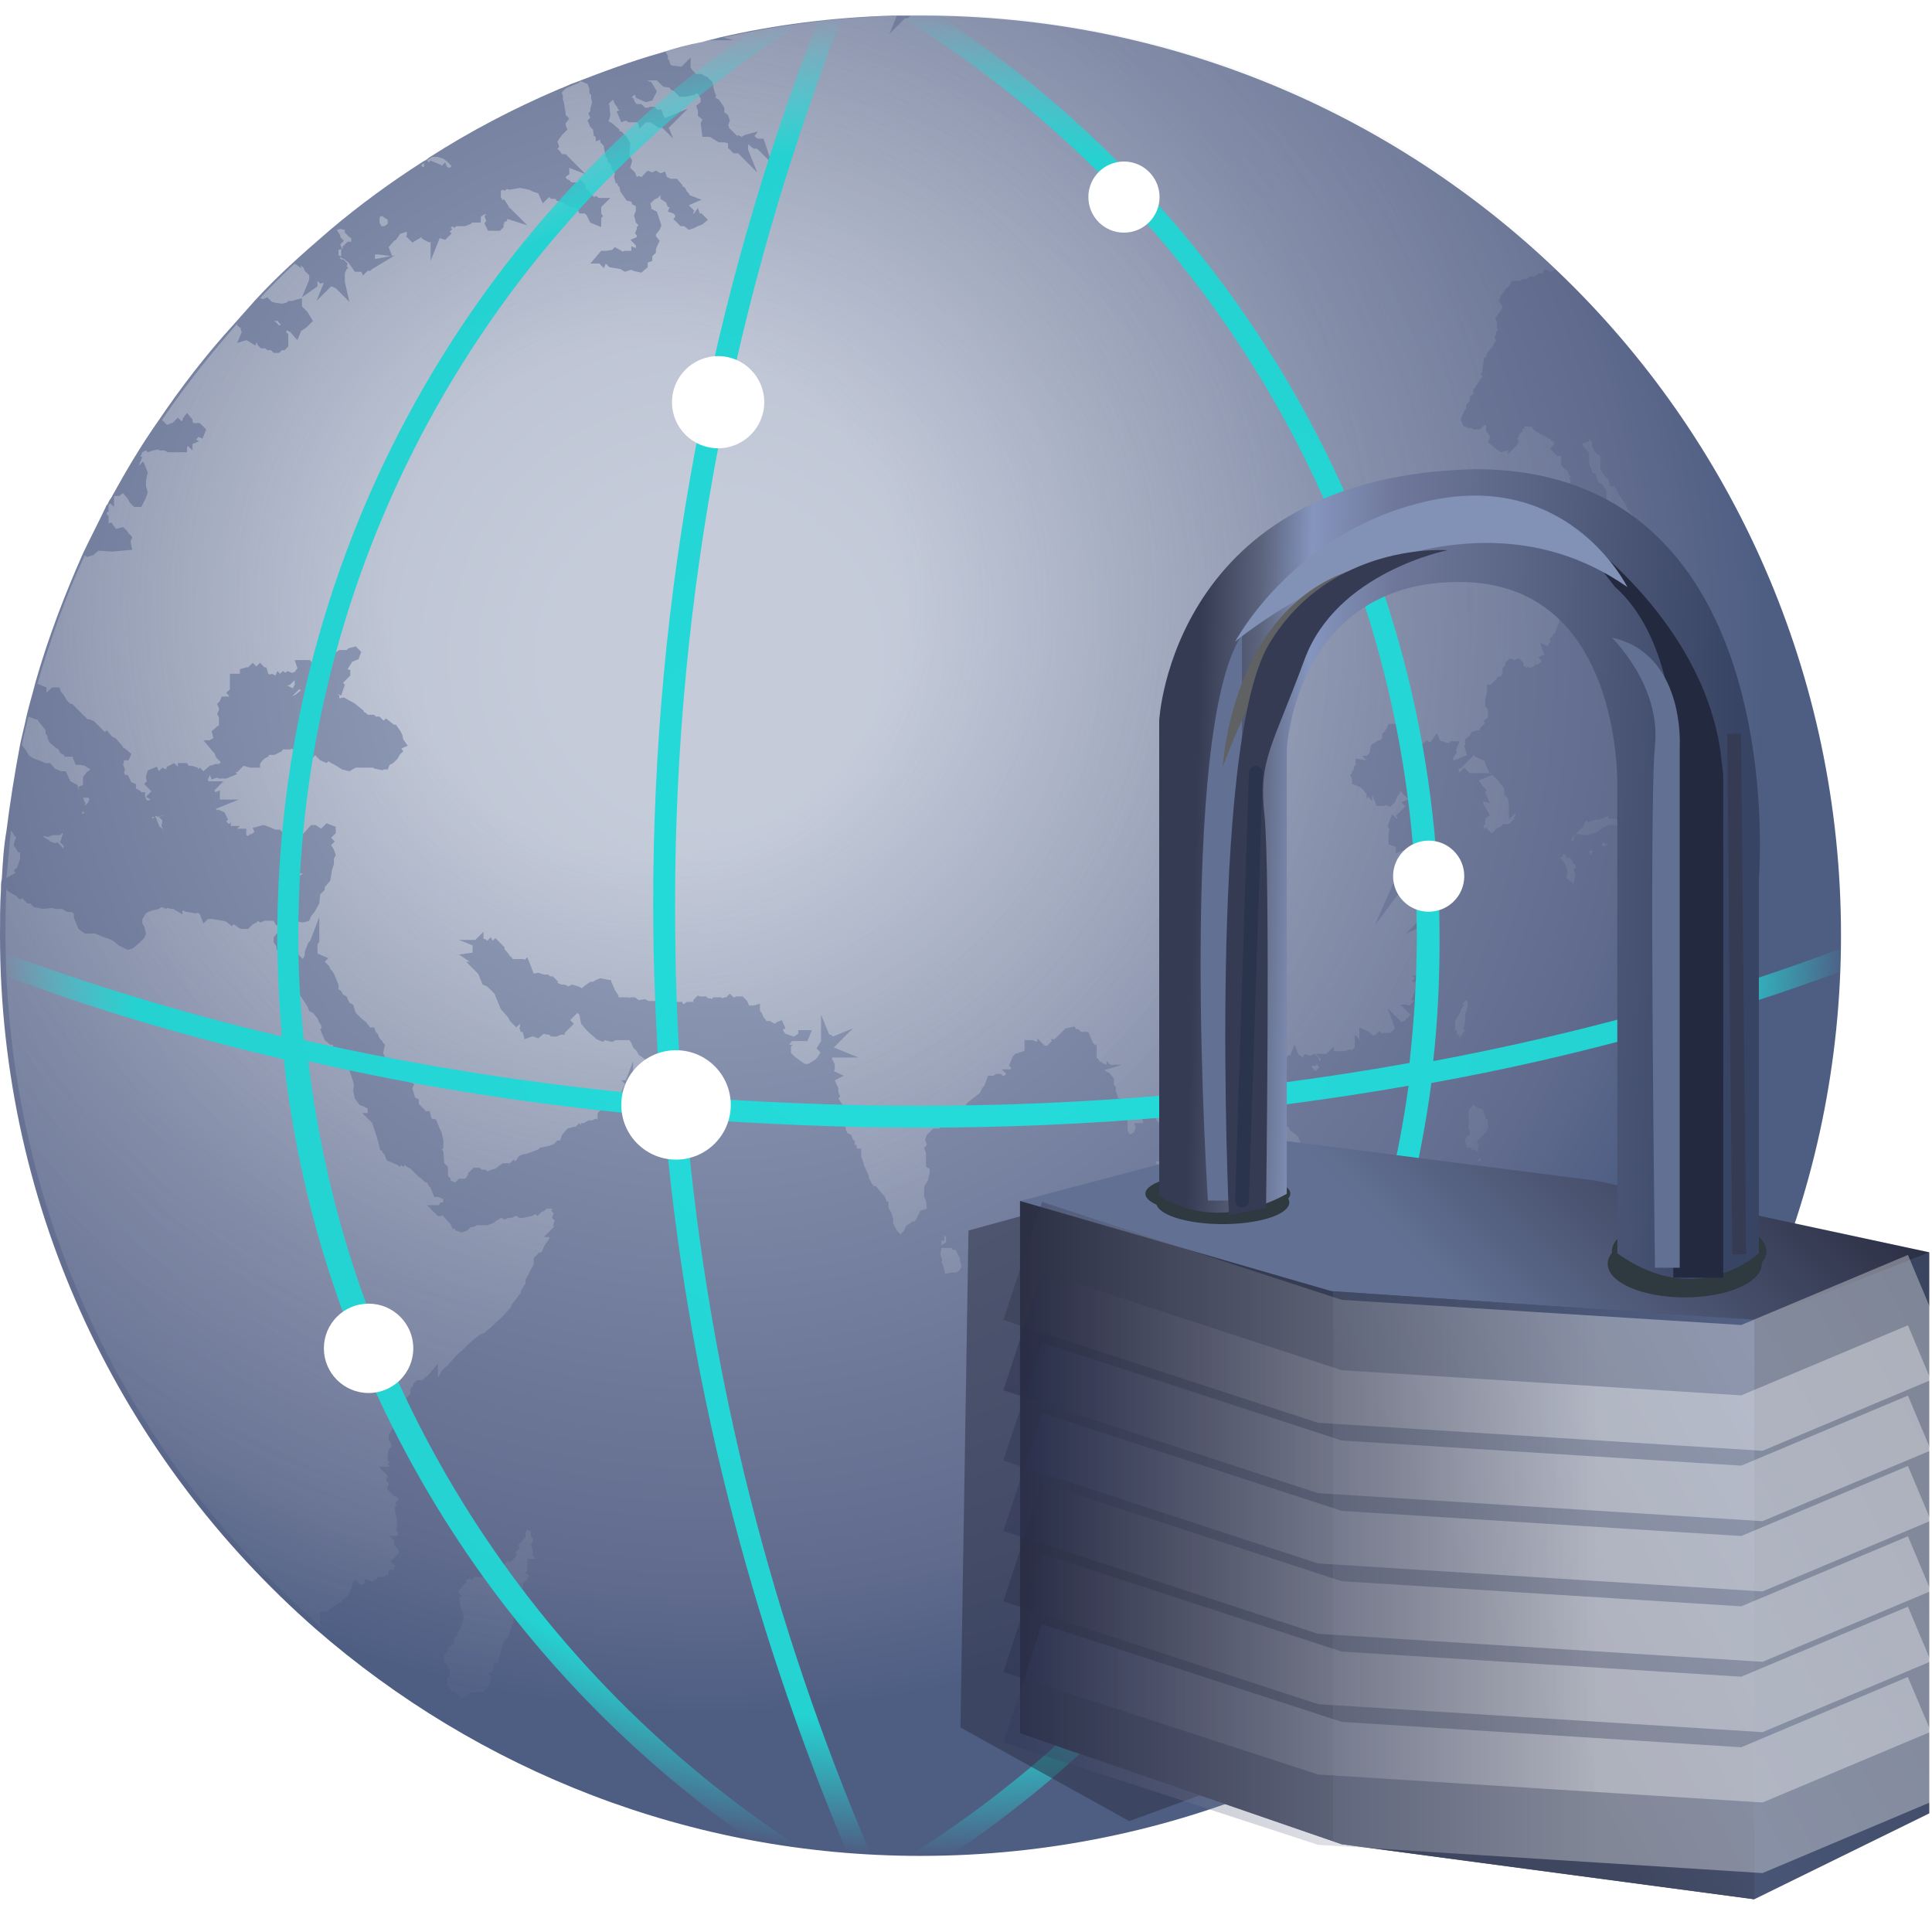 <svg width="140" height="140" viewBox="0 0 140 140" fill="none" xmlns="http://www.w3.org/2000/svg">
<g clip-path="url(#clip0)">
<path d="M133.406 67.773C133.406 104.497 103.525 134.485 66.703 134.485C49.978 134.485 34.641 128.276 22.873 118.038C8.858 105.752 0 87.786 0 67.773C0 66.65 0 65.593 0.066 64.536C0.066 64.272 0.066 63.942 0.132 63.678C0.198 62.555 0.264 61.366 0.463 60.243C0.727 58.129 1.058 56.082 1.454 53.968C1.587 53.308 1.785 52.581 1.917 51.92C2.115 51.062 2.38 50.203 2.578 49.411C3.504 46.174 4.694 43.07 6.016 40.097C6.545 38.974 7.14 37.852 7.669 36.729C7.669 36.663 7.735 36.597 7.801 36.531C7.867 36.398 7.933 36.2 8.065 36.068C8.065 36.002 8.131 36.002 8.131 35.936C9.189 34.021 10.247 32.237 11.503 30.454C13.155 28.01 14.94 25.698 16.924 23.518C17.453 22.924 17.981 22.33 18.51 21.735C19.303 20.877 20.163 20.018 21.022 19.225C21.948 18.367 22.939 17.508 23.931 16.649C26.047 14.866 28.294 13.215 30.674 11.695C30.806 11.629 30.939 11.563 31.071 11.431C34.046 9.516 37.219 7.864 40.458 6.477C40.789 6.345 41.119 6.213 41.383 6.081C41.45 6.081 41.516 6.015 41.582 6.015C43.631 5.222 45.747 4.43 47.862 3.835C48.854 3.505 49.845 3.241 50.903 3.043C51.3 2.911 51.696 2.845 52.159 2.712C56.192 1.788 60.356 1.259 64.72 1.127C65.05 1.127 65.381 1.127 65.777 1.127C66.108 1.127 66.438 1.127 66.769 1.127C84.684 1.127 100.947 8.195 112.912 19.688C125.539 31.775 133.406 48.882 133.406 67.773Z" fill="url(#paint0_radial)"/>
<path d="M38.607 112.759V112.363L38.475 111.901L38.607 111.769V111.504L38.475 111.306V110.976L38.21 110.844L38.078 111.042V111.372L37.747 111.769H37.681L37.549 112.033L37.681 112.165L37.417 112.429V112.759L36.954 113.222L36.822 113.09L36.557 113.354L36.425 113.684L35.962 113.882L35.632 114.279H35.169L35.037 114.147L34.971 114.279H34.376L34.178 114.477L34.045 114.345L33.847 114.477H33.715L33.847 114.609L33.517 114.939L33.186 115.335L33.45 115.666L33.252 115.798L33.318 115.864V116.194L33.45 116.723L33.583 116.987V117.119V117.251V117.383L33.384 117.977L33.252 118.11L33.12 118.572H33.054L32.922 118.704V119.034L32.657 119.299L32.459 119.365V119.629L32.194 119.893V120.421L32.525 120.818L32.459 120.95H32.591V121.478L32.393 121.61V122.139L32.525 122.271L32.657 122.403L32.789 122.601L32.988 122.535L33.12 122.733L33.384 122.997H33.715L33.847 122.931L33.979 122.667L34.773 122.601H34.971L35.103 122.535L35.235 122.403L35.367 122.205L35.5 121.941V121.676L35.632 121.544L35.367 121.28L35.764 121.016V120.553H36.095V120.487L36.227 119.893L36.359 119.563V119.431L36.491 118.968L36.822 118.638L37.086 117.779L37.219 117.581V117.317L37.351 116.987L37.417 116.789L37.615 116.458L37.747 115.996L37.88 115.6L37.946 115.468L38.012 115.335L37.88 115.203V114.741L38.21 114.477V114.345L38.342 114.213L38.078 113.948L38.21 113.816V112.958H38.871L39.004 113.09L38.607 112.759ZM23.204 118.308L23.336 118.44V118.374C23.27 118.374 23.204 118.308 23.204 118.308ZM23.336 118.44L23.27 118.638L23.402 118.506L23.336 118.44ZM40.193 88.453L39.995 88.254L40.127 87.924L39.929 87.726L40.061 87.594H39.598L39.466 87.726L39.202 87.858L38.937 88.122L38.805 87.99L38.541 88.122L37.88 88.254H37.615L37.483 88.122H37.351L37.086 88.254H36.822L36.557 88.387L36.359 88.254H36.293L35.698 88.651L35.301 88.783H35.169H34.574L34.31 88.915H34.111L33.979 89.047L33.847 89.179L33.45 89.311L33.054 89.179L32.922 89.047H32.789L32.657 88.717L32.062 88.056L31.93 88.122H31.732L30.938 87.33H31.798L31.93 87.132H32.062L32.128 87.066V86.933L32.062 86.867L31.732 86.735H31.467L31.203 86.075L31.07 85.943L30.938 85.678H30.806L30.542 85.414L30.343 85.282L30.079 85.018L29.748 84.688L29.484 84.556L29.352 84.424L29.22 84.556L29.087 84.424L28.955 84.556L28.823 84.424L28.03 84.093L27.897 83.763L27.831 83.631L27.699 83.499V83.367H27.567L27.302 82.376L26.972 81.385L26.245 80.659H26.641V80.328L26.377 80.196L26.046 80.064L25.716 79.602L25.584 79.007L25.65 78.677L25.584 78.347L25.319 77.554V77.158V77.026L25.187 76.894L25.055 76.762V76.629L24.922 76.497V76.299H24.856L24.46 75.969L24.129 75.837V75.705H23.931L23.534 75.374L23.204 74.582L23.336 74.45L23.27 74.384V74.252L23.138 74.12L23.005 73.789L22.675 73.393L22.41 73.261L22.278 72.931L21.617 71.94V71.61L21.551 71.478L21.485 71.147L21.353 71.015V70.949L21.022 70.619V70.222L21.088 70.09L20.559 69.562L20.427 69.298L20.03 68.769V68.571L19.832 68.307V67.911L20.229 67.448L20.295 67.514L20.163 67.118L19.964 66.986L19.832 66.722H19.171L18.841 66.854L18.708 66.722L18.576 66.854L18.312 66.986L17.981 67.316H17.452L17.122 67.118H17.188L16.923 66.986L16.791 67.118L16.395 66.788L16.13 66.722L15.337 66.59H15.072L14.742 66.92L14.477 66.259L14.345 66.127L14.213 66.193L13.42 66.061L13.354 65.995H13.221V66.259L12.56 65.863H12.428L12.098 65.797L12.031 65.863L11.701 65.731L11.503 65.863L10.974 65.995L10.643 66.127L10.511 66.259L10.379 66.524L10.313 66.59V66.92L10.445 67.118L10.577 67.647L10.445 67.977L10.048 68.373L9.652 68.703L9.255 68.835L8.594 68.505L8.197 68.175L7.933 68.043L7.536 67.911L6.875 67.647H6.743H6.148L5.685 67.316L5.355 66.524V66.259L5.288 66.127L4.826 66.061L4.495 65.863H4.032L3.768 65.797L3.107 65.863L2.446 65.731L2.181 65.467H2.049H1.983L1.653 65.136L1.586 65.07L1.454 65.203L1.124 64.872H1.058L0.529 64.542L0.463 64.41C0.396 65.467 0.396 66.59 0.396 67.647C0.396 87.66 9.255 105.692 23.27 117.911V117.845L23.138 117.515L23.27 117.383L23.204 117.317V116.789H23.666H23.733H23.799V116.656L24.592 116.128H24.724L24.79 116.062V115.93L25.187 115.666L25.253 115.534L25.319 115.468L25.65 114.477L25.716 114.675V114.411L26.178 114.873L26.377 114.741H26.443V114.411L26.972 114.609L27.302 114.411L27.369 114.279H27.765L28.162 114.08V113.75H28.558V113.618L28.625 113.486L28.294 113.156L28.625 112.825L28.889 112.561V112.363V112.231H28.823L28.558 111.967V111.637L28.228 111.306H28.823V111.108L28.691 110.778L28.823 110.646L28.757 110.58V110.051L28.625 109.523V109.193L28.757 109.061L28.625 108.928L28.889 108.664V108.598L28.823 108.532L28.558 108.4L28.03 107.872L28.162 107.541V107.475L27.963 107.277L28.096 107.013L28.03 106.881L27.435 106.286H28.228L28.096 106.088L28.228 105.956L28.096 105.824V105.296L28.228 104.965L28.36 104.833L28.294 104.503L28.162 104.371V103.975L28.426 103.578L28.691 102.852L28.162 102.323H29.021L29.286 101.861L29.418 101.597V101.333L29.748 101.002V100.606L29.947 100.408V100.276L30.211 100.012H30.476H30.608L30.872 99.747H30.938L31.732 98.823V99.813L31.864 99.615L31.996 99.351L32.327 99.021L32.459 98.955L32.525 98.823L32.657 98.691L33.252 98.03L33.45 97.898L34.111 97.237L34.442 96.973L34.773 96.709L35.103 96.577L35.5 96.247L36.491 95.322L37.02 94.728L37.086 94.529L37.747 93.671V93.538L38.078 93.01V92.746L38.673 91.623V91.491V91.161L39.07 90.764H39.202L39.268 90.698L39.466 90.236L39.797 89.774V89.641H39.4L40.193 88.849H40.061L40.193 88.453ZM92.749 101.597L92.617 101.465L92.551 101.333L92.419 101.2L92.286 101.267L91.758 101.068V100.738L91.625 100.606L91.89 100.54L91.559 100.408V100.276V100.144V100.078L91.229 100.21V100.012H90.964L90.501 99.549V99.483L89.246 100.276L90.303 98.823H89.312L89.774 98.36H89.642L89.179 97.832V97.568L88.915 97.303L88.783 97.436L88.386 97.105V97.039L87.262 96.577H87.461L86.998 95.784V95.52H86.799L86.601 95.256L86.271 94.926H86.006L85.742 94.661H85.279V94.067H85.147L85.081 93.803H85.015L84.882 93.472H84.816L84.486 93.605L84.353 93.472H84.287L83.957 93.605L83.626 93.472L83.23 93.142L83.362 93.472L83.56 93.538L83.891 93.935H84.023L84.287 94.265L84.42 94.133L85.015 94.529L85.345 95.058L85.543 95.19H85.874V95.718V95.85H86.138L86.403 96.247H86.469H86.799V96.643H86.866L86.932 96.973V97.039L87.13 97.568V97.634H87.262L87.725 97.964V98.294L87.857 98.558L88.122 98.823L88.254 99.351L88.65 100.012L88.518 100.342L88.584 100.474L88.849 100.606L89.246 101.068L89.312 101.267L89.708 101.333V101.531L90.039 101.663V101.861H90.171L90.501 102.257L91.03 102.588V102.72H91.295L91.89 103.314H92.22L92.286 102.984L92.749 103.116L92.881 102.72L92.749 102.389L92.881 102.059L92.815 101.993L92.749 101.597ZM106.5 102.786L106.367 102.918V103.182L106.235 103.38V103.578H106.367V103.182L106.5 103.05V102.918V102.852V102.786ZM108.615 102.654V102.522H108.483L108.351 101.993H108.152L108.417 101.663L108.285 101.333L108.02 101.068L107.888 100.87L107.623 100.672V100.408L107.293 100.276L107.095 100.21L106.764 99.879L106.5 99.549L106.367 99.747H106.235L106.367 100.012L106.235 100.276V100.606L106.169 100.738V101.002L106.037 101.134V101.465L105.706 101.597V101.927H106.301V102.389L106.5 102.786L106.764 102.257L106.698 102.125L106.566 101.861V101.531L106.896 101.333L107.028 101.2L107.557 101.002L107.888 101.333L108.086 101.663V102.125L107.954 102.257L108.086 102.389L108.483 102.588V103.05L108.615 102.918H108.813L108.615 102.654ZM103.723 94.067H103.855V93.472L104.45 93.935V93.406L104.186 93.076H104.12H103.789V92.614L103.525 92.284L103.393 92.416H103.26V92.548H103.128L102.996 92.812V93.076L102.467 93.605L102.335 93.935H102.137H102.004L101.343 95.058V93.935L101.013 94.001V94.067V94.331L100.55 94.793L100.285 95.124V95.256L100.021 95.652L99.691 95.916L99.096 96.049L99.757 97.039L98.699 96.511V96.775L98.501 96.643V96.907L98.368 97.237V97.634L97.509 97.502L97.178 97.303H96.782L96.65 97.039L96.517 97.37L96.385 97.502V97.7V97.898V98.096L96.517 98.36L96.782 98.624H96.848L98.831 97.634L97.178 99.351L97.377 99.615L97.509 99.813V100.276L97.377 100.408L97.509 100.474V101.134L97.773 100.936L97.906 101.267H98.038L98.17 101.399L98.434 101.267H98.501L98.831 100.804L99.162 101.465V101.795L99.36 101.663L99.492 101.795L99.691 101.729L99.757 101.465H100.285L100.418 101.597H100.682L100.814 101.399L101.145 101.861L101.409 101.729L101.475 101.927H101.608L101.938 102.323L101.806 102.389L102.004 102.323H102.203L102.401 102.191L102.533 101.861V101.2L101.608 101.597L102.599 100.606L102.203 100.21H102.996L103.128 100.078L102.269 99.549H103.393V99.417L103.723 99.153V98.691L103.855 98.558V98.03H103.988L104.252 97.7L104.12 96.973L103.723 96.775L104.318 96.379L104.054 96.115V95.916L103.723 95.652L103.988 95.322L103.789 94.926L103.855 94.86L103.393 94.728L103.988 94.397L103.723 94.067ZM113.044 101.927H112.912H113.11H113.044ZM108.615 99.747H108.483L108.218 99.813L108.086 99.681L108.02 99.747L107.888 100.012H108.086L108.218 99.879L108.615 99.747ZM107.822 97.832L107.69 97.634L107.425 97.898H107.491H107.623L107.888 97.832H107.822ZM90.303 97.37L90.369 97.303V97.237L90.303 97.37ZM90.501 96.709L90.369 96.577V96.445L90.237 96.313L90.105 96.049L89.51 95.454L89.907 95.19V94.926L89.774 94.793V94.331L89.907 94.199V93.671V93.538L89.774 93.274L89.113 92.614H88.452V92.416L88.32 92.35L88.188 92.019V91.887H87.857L87.593 92.151L86.932 91.491L86.601 91.425V90.764L86.998 90.632L86.866 90.5V90.236H86.733L86.601 90.038L86.337 89.774V89.641L85.676 89.774L85.345 89.443L85.477 89.179L85.345 88.981V88.849L85.279 88.651L85.147 89.047L85.279 89.179L85.147 89.311H85.279V90.104L85.609 89.972V90.434L85.742 90.566V90.698L85.874 90.764L85.94 91.029H86.006L86.337 91.425L86.469 91.491L86.535 91.623H86.733V92.019L86.998 92.151L87.13 92.284L87.394 92.68L87.527 93.472L87.593 93.671L87.725 94.001L87.593 94.529L87.923 94.86L87.791 94.992L87.923 95.124L88.055 95.322L88.32 95.454L88.584 95.982L88.452 96.115L88.981 96.775L89.312 96.643L89.444 96.775H89.973L89.642 97.039L89.84 97.237L90.171 97.303L90.303 97.37V97.105L90.634 97.436V97.237L90.501 96.709ZM88.32 96.115L88.122 96.313L88.055 96.577H88.386L88.32 96.115ZM87.593 96.445L87.461 96.577H87.725L87.593 96.445ZM110.797 91.887V91.953L110.863 92.151H111.127L111.326 92.284L110.797 91.887ZM69.545 91.293V91.161L69.281 90.632V90.566H69.016V90.434H68.223L68.157 90.764V90.963L68.289 91.293L68.223 91.425L68.355 91.755L68.488 92.284H68.686L68.818 92.218H69.281L69.413 92.151L69.545 92.019L69.677 91.755L69.545 91.293ZM112.185 90.368L112.053 89.906L112.185 89.641L112.053 89.509V90.17L111.722 89.906L111.458 90.236L111.326 90.104V90.236L110.731 90.566L110.4 90.698L110.731 91.029L111.326 92.151L111.458 92.019L111.259 91.887L111.392 91.491L111.722 90.897L112.185 90.764V90.368ZM109.739 90.236V90.368L109.805 90.236H109.739ZM68.554 89.972V89.576H68.421V89.906H68.223V90.236L68.62 89.972H68.554ZM24.79 18.703L24.658 18.637V18.769L24.989 18.835L24.79 18.703ZM25.451 17.381V17.249L25.319 17.183L24.989 16.853V16.655L24.658 16.589L24.394 16.655L24.658 17.051V17.183L24.922 17.448L24.658 17.712L24.79 18.042L24.526 18.108V18.438V18.504L24.724 18.57V18.108L24.856 17.976L24.79 17.91L25.187 17.514H25.451V17.381ZM114.895 39.971L115.16 39.707V39.641L115.028 39.443V39.178H114.961L114.829 38.386L114.697 38.254V37.923L114.499 37.725L114.3 37.263L114.366 37.197H114.3L114.036 36.338V36.14L113.97 36.008L113.838 35.413L113.904 35.347L113.772 34.951L113.838 34.819L113.705 34.687L113.838 34.555L113.705 34.423L113.573 34.093L113.441 34.026L113.11 33.696V33.234L113.177 33.168L113.11 33.036H112.846L112.317 32.507L112.582 32.243V32.111V31.979H112.449L112.317 31.781H112.185L112.053 31.649L111.59 31.45L111.524 31.384L111.259 31.252L111.061 31.054L110.995 30.922H110.664L110.598 30.856L110.532 30.922H110.4L110.532 31.054H110.334V31.318H110.202L110.069 31.582V31.649L109.937 31.781L110.069 31.913L109.937 32.243L109.276 32.904V32.639L108.747 32.772L108.615 32.639V32.705L107.822 32.045L107.954 31.715V31.582L107.69 31.252V30.79L107.491 30.856L107.227 31.12H106.764L106.632 30.988L106.5 31.054L106.037 30.856L105.839 30.394L106.103 29.799L106.235 29.601V29.337L106.5 29.073V28.742L106.764 28.544V28.214L106.896 28.082V28.016L107.161 27.686L107.293 27.421L107.425 27.289L107.293 27.091L107.425 26.959V26.695L107.557 25.902H107.69L107.756 25.572H107.822V25.506L108.152 25.11L108.285 24.845L108.417 24.713L108.285 24.383L108.417 24.251V24.053L108.549 23.921L108.483 23.788V23.392L108.351 23.062L108.681 22.6L108.88 22.335V22.203L108.615 21.807L108.747 21.411L108.946 21.212L109.078 20.948L109.408 20.684L109.541 20.354H110.069V20.42L110.334 20.222H110.598L110.863 20.024H111.259L111.458 19.825H111.788L111.92 19.495L112.383 19.693L112.846 19.495L113.177 19.627C101.211 8.134 84.948 1.067 67.033 1.067C66.703 1.067 66.372 1.067 66.042 1.067L65.777 1.331H65.579L64.455 2.454L64.984 1.133C60.687 1.265 56.522 1.793 52.423 2.718L53.151 2.916H51.233C50.242 3.181 49.184 3.445 48.193 3.709L48.391 4.039V4.303H48.457L48.589 4.7L48.721 4.766H48.853L49.382 4.832L50.044 4.171V4.898L50.176 5.096L50.308 5.228L50.44 5.36H50.837L51.167 5.558H51.233L51.63 5.955L51.762 6.615L51.895 6.945L51.828 7.078L52.093 7.21L52.489 7.804V8.134L52.754 8.333L52.886 8.729L52.754 9.125H52.82V9.257L53.349 9.786L53.415 9.852L53.481 9.786L53.745 9.918L53.944 9.786L54.935 9.521L54.671 9.852L54.803 9.984L54.935 10.05H55.332L55.927 11.833L54.869 10.776H54.605L54.208 10.446V10.776V10.842L54.869 12.494L53.481 11.107H53.151L52.754 10.71V10.38L52.489 10.314H52.093L51.432 9.918H50.903L50.771 8.927L50.903 8.663L50.572 8.399V8.002L50.44 7.672L50.771 7.408V7.144L50.639 6.879L50.506 6.747L50.308 6.879L49.647 7.011H49.25L48.853 6.615L48.589 6.483L48.523 6.351L48.06 6.285L47.73 5.955L47.597 5.823H46.87L47.201 5.955L47.597 6.615L47.267 7.276L46.804 7.408L46.209 7.144L46.077 7.078L46.011 6.879H45.945L45.813 7.011L45.746 7.078H45.879L46.011 7.408L46.143 7.54H46.474L46.738 7.804H47.002L47.069 7.738H47.465L47.597 7.936H47.928L48.06 8.333L48.126 8.399V8.531H48.259L49.845 7.87L48.457 9.257L48.787 10.05L47.994 9.257H47.73L47.135 8.861H46.804L46.341 9.323L46.209 8.861H46.077H45.548L45.35 8.729L45.019 8.861L44.689 8.068L44.887 8.002L44.755 7.87V7.804L44.556 7.54L44.424 7.21L44.094 7.54L44.16 7.606L44.226 8.399L44.094 8.795L44.358 8.927L44.887 9.389V9.521H45.019L45.35 9.852L45.68 10.38L45.614 11.173V11.305L45.813 11.635L45.68 12.097V12.164L46.011 12.494L46.143 12.824L46.275 12.758L46.54 12.824V12.758L46.936 12.362L47.267 12.494L47.531 12.362L47.862 12.56L48.193 12.428L48.325 12.824L48.589 12.956H49.052L49.449 13.418V13.485L49.647 13.617L49.779 13.881L49.911 14.013L49.977 14.145L50.837 14.475L49.911 14.872L50.044 15.004L50.308 15.268L50.242 15.4V15.532L50.572 15.07L50.705 15.466H50.837L51.3 15.928L50.903 16.259L50.572 16.391L50.308 16.523L49.911 16.655L49.581 16.391H49.316L48.787 15.862L48.92 15.73V15.598L48.787 15.466L48.391 15.334L48.523 15.004H48.391L48.259 14.673L47.862 14.409V14.145L47.664 14.343L47.399 14.475L47.267 14.607L47.135 14.739L47.201 15.07V15.136L47.597 15.334L47.928 16.325L47.796 16.655L47.531 16.985V17.117L47.796 17.448L47.531 18.042V18.306L47.267 18.57V18.901L46.936 19.033V19.363L46.474 19.759L45.879 19.627L45.813 19.561H45.68L45.284 19.693L44.953 19.495L44.16 19.363L43.895 19.099L43.763 19.429L43.433 19.099H42.772L43.565 18.174H43.962L44.358 18.108L44.556 17.91L45.151 18.24L45.218 18.174H45.746V17.844L46.077 17.976V17.778L45.68 17.381L46.143 17.183V17.051L46.011 16.919L46.143 16.589V16.457L46.275 16.325L46.077 16.127L45.945 15.598L46.077 15.268V14.938L45.813 14.806L45.746 14.607L45.416 14.541L44.953 13.881L44.887 13.551L44.755 13.418V13.286H44.623L44.49 12.824L44.556 12.56L44.292 12.164V11.965L44.028 11.701V11.503L43.895 11.371L43.763 10.71V10.578L43.499 10.314V10.116L43.168 10.248V9.918L43.036 9.852L42.97 9.389L42.772 9.191L42.573 8.729L42.772 8.531L42.639 8.2L42.772 8.068V7.936L42.904 7.408L42.838 7.144V6.879L42.706 6.747V6.417L42.573 6.087L42.111 5.889H42.044L41.912 6.021C41.582 6.153 41.251 6.285 40.987 6.417L40.722 6.681V6.813L40.788 6.879V7.21L40.855 7.408L40.987 8.2V8.333L41.251 8.597L40.987 8.927V9.059L41.119 9.389L40.722 9.786L40.392 10.248L40.524 10.644L40.392 10.776L40.59 10.975L40.722 11.173H40.987L42.441 12.626L41.251 12.164V12.626L40.987 12.824L41.053 12.956L41.317 13.088V13.154L41.45 13.22H41.78L41.846 13.286L42.044 13.022L42.441 13.418V13.749H42.573L43.036 14.277L43.168 14.211H43.234L43.367 14.343H44.226L43.565 15.004V15.466L43.697 15.664L43.565 15.796V16.457L42.772 16.127L42.507 15.598L42.375 15.466H41.978L41.846 15.136L41.78 15.07L41.317 15.004L40.788 14.673L40.326 14.541L40.26 14.409H39.929L39.797 14.277L39.334 14.739L39.004 14.013L38.607 13.881L38.342 13.749L37.681 13.617L36.888 13.749L36.756 13.683L36.557 13.815L36.425 13.749L36.293 13.815V13.881V14.343H36.359V14.475H36.557L36.888 15.004V15.07H36.954L38.21 16.325L36.756 15.862V15.995L36.491 16.127L36.624 16.259L36.491 16.193V16.457L36.227 16.721H35.367L35.103 16.193L35.235 15.995L35.103 15.664L35.235 15.532H35.103L34.905 15.664L34.839 15.73V16.127H34.178V16.193L33.715 16.391H33.12H33.054L32.922 16.523L32.789 16.391L32.657 16.523L32.789 16.589L32.591 16.787L32.723 16.919L32.261 17.381L31.864 17.249L31.203 18.901V17.514L31.137 17.58L30.608 17.316L30.542 17.183L29.881 17.58L29.418 17.117L29.484 17.051V16.787L29.087 16.919H29.021L28.691 17.381L28.558 17.448L28.162 17.91L28.426 18.57L27.435 18.438H27.17V18.769L28.625 18.504L26.972 19.495L26.84 19.627H26.641L26.311 19.957L26.178 19.693H25.716L25.253 19.033L24.922 18.769H24.856L25.187 19.099L25.121 19.297L25.253 19.429L25.121 19.495L24.989 19.825V20.354V20.42L25.319 21.873L24.328 20.882L23.997 20.75L22.939 21.807L23.468 20.486L23.204 20.552L23.005 20.354V20.75L21.881 21.543L22.344 20.42L22.41 20.222V19.957L22.08 19.627L22.014 19.429L21.881 19.297L21.815 19.231V19.429L21.353 19.099C20.493 19.892 19.634 20.75 18.841 21.609H18.907L19.039 21.675L19.369 21.543L19.7 21.873L19.964 21.939L20.427 22.005L20.758 21.939L20.89 21.807H21.22L21.353 21.741L21.881 21.609V22.071V22.203L22.278 22.6L22.675 23.26L22.212 23.722L21.815 23.987L21.551 24.647L21.022 24.053L20.758 23.921V24.119L20.89 24.185V25.11L20.625 25.374H20.427L20.229 25.572H19.832L19.634 25.374H19.369L19.237 25.242H18.907L18.642 24.977V24.845H18.576L18.51 25.044L17.849 24.647L17.188 24.845L17.518 24.053L17.452 23.921V23.788L17.188 23.59V23.458C15.271 25.638 13.42 27.95 11.767 30.394V30.46L12.098 30.79L12.428 30.658H12.494L12.891 30.262L13.155 30.526L13.287 30.394H13.221C13.221 30.328 13.287 30.262 13.287 30.262L13.552 29.931L13.949 30.394V30.526L14.015 30.658H14.477L14.94 31.12L14.676 31.781L14.345 31.649V31.715L14.213 31.847L14.411 31.979L13.949 32.177V32.639L13.618 32.309L13.552 32.441V32.772H12.164L11.899 32.639H11.569L11.437 32.573L11.106 32.639L10.709 32.772L10.577 32.639L10.313 32.772L10.18 33.102H10.313L10.048 33.762L10.379 33.432L10.709 34.225L10.577 34.819V35.215L10.709 35.678L10.577 36.074L10.246 36.734H9.718L9.387 36.404L9.255 36.14L8.924 35.744L8.792 35.81L8.66 35.942H8.396H8.329H8.263V36.734L7.999 36.47L7.867 36.602V37.065L7.734 37.131V37.263L7.867 37.395V37.857V37.923L8.065 37.857L8.396 38.32H8.462L8.924 38.188L9.189 38.452L9.321 38.65L9.585 38.914L9.453 39.245L9.585 39.839L8.131 39.971L7.139 39.905L6.743 40.235L6.28 40.367L6.148 40.235C4.76 43.208 3.636 46.378 2.71 49.548L3.371 49.813V50.209L3.768 49.813H4.297L4.429 50.143L4.693 50.473L4.826 50.737L4.958 50.87L5.09 51.002H5.222L6.346 52.124H6.478L6.809 52.257L7.602 53.049L7.734 52.917L8.131 53.379L8.396 53.511L8.858 54.04L8.924 54.172L9.057 54.238L9.519 54.634L9.321 55.097H8.99L8.924 55.427L9.057 55.757L8.99 55.955L9.057 56.154H9.255L9.519 56.682L9.85 56.814V57.144L10.114 57.276L10.246 57.409H10.511V57.739L10.643 58.003H10.775L10.908 57.937L10.577 57.739L10.974 57.343L10.445 56.814L10.643 56.616L10.577 56.286L10.709 55.823L11.37 55.559L11.503 55.889L11.767 55.625L12.031 55.757L12.098 55.559L12.626 55.295L12.891 55.559V55.295H13.552L13.684 55.493H13.883L14.345 55.625V55.757L14.477 55.625L14.742 55.889L15.271 55.427V55.493L15.601 55.361H15.866L15.998 55.229L15.667 54.899L15.535 54.568L15.403 54.436L14.742 53.644H15.205L15.403 53.511H15.469L15.337 52.983L15.8 52.587H15.866V52.455V51.992L15.733 51.728L15.866 51.464V51.332L15.733 51.002L15.932 50.803L16.064 50.473H16.527H16.593V50.407L16.395 50.209L16.659 49.945V48.822H17.386V48.492L17.849 48.359H17.981L18.312 48.029L18.576 48.294L18.841 48.029L19.171 48.359H19.303L19.436 48.822L19.568 48.888L19.7 48.822L19.964 48.954L20.097 48.624L20.295 48.822L20.493 48.624L20.692 48.756L20.824 48.624L21.154 48.756L21.353 48.69L21.551 48.426L21.353 47.831H22.477L22.543 47.963H22.675L22.939 48.095L23.072 47.963H23.336L23.402 47.897L23.534 47.567H23.799V47.501L24.063 47.237H24.394L24.592 47.105H25.055H25.121L25.253 46.972L25.782 46.84L26.178 47.237L25.98 47.765L25.517 47.963L25.187 48.492L25.385 48.558V48.954L24.856 49.482L24.989 49.614L24.724 50.407L24.46 50.275L24.592 50.407V50.605L24.922 50.539L25.385 50.803L25.65 50.935L26.311 51.464L26.377 51.596L26.509 51.662L26.641 51.794H26.773H27.104L27.236 51.926H27.369H27.501L27.765 52.191H27.831L27.963 52.058L28.558 52.521H28.691L29.021 52.983L29.153 53.247L29.22 53.578L29.55 54.04L29.087 54.238L29.22 54.436L28.955 54.7L28.823 54.965L28.492 55.295L28.228 55.427L28.096 55.757H27.765V55.823L27.104 55.691L27.038 55.625H26.245H26.178H25.782L25.319 55.889L24.79 55.757L24.261 55.427L23.997 55.295L23.799 55.163L23.666 55.295L23.204 55.097L22.873 54.767V54.7L22.609 54.965L22.477 54.833L22.344 54.965L21.683 54.304H21.22L21.154 54.238L21.022 54.304H20.493L20.427 54.436L19.898 54.7H19.634H19.502L19.436 54.833L19.171 54.965L18.973 55.163L18.841 55.361V55.625H18.113L17.651 55.493L17.188 55.955H17.056L17.188 56.087L16.395 56.418H15.866L15.733 56.352L15.337 56.484L15.205 56.154L15.072 56.484V56.55L15.139 56.616H15.205H16.196L15.535 57.276L15.601 57.409L15.932 57.276V57.937H17.32L15.667 58.597V58.73L15.8 58.663L16.262 58.862L16.527 59.39L16.395 59.522L16.593 59.72L16.725 59.588V59.852H17.386L17.188 60.051H17.849V60.513L17.981 60.579L18.113 60.447H18.246L18.378 60.315H18.444L18.312 59.985L19.105 59.786L19.502 59.919L19.964 60.117H20.295L20.692 60.579L20.824 60.711L21.617 60.645L21.881 60.513H21.948V60.447L22.543 59.786H22.873L23.27 60.051L23.666 59.654L24.328 59.919V60.381L23.997 60.711L24.261 60.975L23.997 61.239L24.195 61.57L24.328 61.966L24.195 62.23V62.627L24.063 63.023L23.931 63.816L23.534 64.278V64.476L23.204 64.806L23.138 65.467L22.807 66.061L22.543 66.391L22.41 66.722L21.948 66.854L21.287 66.722L20.758 66.854V67.845L20.89 67.977V68.043L21.22 68.373V68.703L21.485 68.835L21.617 69.166L21.948 69.496L22.08 69.232V68.968L22.344 68.307L22.477 68.175L23.138 66.458V68.241L23.005 68.439V69.1L23.799 69.43L23.534 69.694L23.865 70.024L23.931 70.222L24.063 70.355L24.195 70.553L24.526 71.345V71.676L24.724 71.808L24.856 72.072L25.121 72.204L25.319 72.666L25.584 72.799L25.782 73.393L26.178 73.789L26.509 74.053L26.773 74.384V74.45H27.104L27.236 74.78L27.369 74.912L27.501 75.242L27.699 75.441L27.765 75.573L27.897 75.705L27.765 76.299L27.897 76.629L27.963 76.96L28.691 77.686H28.823H29.153L29.286 77.951L29.682 78.281V78.413L30.013 78.545L29.881 78.875L30.079 79.536L30.343 79.668V79.998L30.872 80.526H31.137L31.269 81.055L31.599 81.121L31.864 81.781L31.996 82.046L32.128 82.64V83.235H31.996L32.128 83.433L32.194 84.291L32.459 84.556V85.216L32.657 85.414V85.546L32.988 85.678L33.252 85.414H33.715L33.913 85.15V85.018L34.31 84.622H34.773L34.905 84.754H35.169L35.301 84.886L35.632 84.754L35.896 84.688L36.425 84.291H36.954L37.219 84.027L37.351 84.159L37.615 83.763L37.946 83.631H38.078L39.004 83.301L39.136 83.168L39.797 83.036L40.127 82.904L40.392 82.64H40.59L40.722 82.244L41.119 81.781L41.582 81.649H41.714L41.978 81.385L42.111 81.517V81.385H42.309L42.639 81.187H42.904L43.168 81.055L43.3 81.121V80.659L43.631 80.328H43.763L44.094 80.196V79.998L44.556 79.404L45.019 79.205L45.085 79.272H45.284V79.139H45.019L45.284 78.545L45.019 78.281H45.35L45.879 76.894V78.016L46.011 77.884L46.143 78.016L46.209 77.884L46.474 77.62L46.804 77.158V77.026V76.894V76.762H46.738L46.275 76.431L46.143 76.167L45.879 75.903L45.746 75.573L45.614 75.374H44.623L44.358 75.507L43.829 75.374L43.697 75.507L43.234 75.308L42.639 74.78L42.507 74.648L42.111 74.186L41.978 73.525L41.846 73.393L41.317 73.921L41.582 74.186L40.921 74.846V74.978H40.656L40.326 75.11H39.929L39.797 74.978H39.665L39.4 74.912L39.004 75.242L38.673 75.11H38.541L38.012 75.308L37.88 74.78H37.747L37.615 74.45H37.681V74.186L37.417 74.45L36.954 73.987L36.822 73.723L36.293 73.129L35.83 72.006L35.698 71.874L35.301 71.478L34.971 71.345L34.706 70.685L34.64 70.553L34.508 70.421L33.781 69.694H34.045L33.252 69.166L34.244 69.034V68.901V68.637V68.505L33.252 68.109H34.442L35.037 67.514V68.043H35.169L35.301 68.175L35.566 67.911L35.698 68.175L35.896 67.977L36.227 68.307L36.557 68.637V68.769L36.888 69.166L36.954 69.298H37.02L37.152 69.496H37.946L38.012 69.562L38.21 69.364L38.475 70.024L38.673 70.553L39.004 70.487L39.4 70.619H39.731L39.863 70.751H40.061L40.458 71.147L40.392 71.213L40.656 71.345H40.921L41.185 71.478L41.45 71.345L41.912 71.478L42.177 71.61L42.309 71.478L42.772 71.147H42.97L43.168 71.015L43.499 70.883L44.16 71.015H44.292V71.147L44.424 71.411L44.556 71.742L44.821 72.138V72.27H45.548L45.614 72.336L45.68 72.27H46.011L46.275 72.468L46.738 72.402L47.002 72.534H47.531H47.597L47.73 72.402L47.862 72.468L47.796 72.336H48.325L48.457 72.666H48.523L48.721 72.732L48.853 72.6H49.449V72.732H49.581L49.779 72.6H50.242V72.468L50.572 72.138L50.705 72.204H51.167L51.3 72.336H51.498L51.564 72.402L51.696 72.27H52.225L52.357 72.336L52.489 72.27H52.622L52.886 72.006L53.151 72.27H53.217L53.349 72.204H53.812L54.142 72.534L54.274 72.865H54.605L55.068 72.732V73.261L55.2 73.393L55.332 73.723L55.464 73.855L55.53 73.987H55.795L56.125 74.186L56.324 74.053L56.654 73.921L56.919 74.516L56.786 74.582L56.72 74.648L56.919 74.912L57.514 75.11L57.844 74.912V74.648H58.836L58.505 75.441H57.382L57.183 75.705H57.448L57.315 75.837V75.969V76.299L57.58 76.563L58.307 77.092H58.439H58.571L59.1 76.762L59.233 76.629L59.431 76.299V76.233L59.166 75.969L59.497 75.441V73.525L60.092 74.978H60.224L60.356 75.11L61.811 74.516L60.422 75.903L62.207 76.629H60.29V76.762L60.356 76.828L60.489 77.158V77.488L60.422 77.62L61.15 77.951L60.489 78.281L60.753 78.875V79.139L60.885 79.47L60.753 79.602L61.282 80.394H60.951V80.526L61.282 81.319V81.847L61.414 82.112L61.678 82.244L61.811 82.574L61.943 82.706V82.838V82.97H62.075V83.168L62.141 83.235H62.406V83.829L62.538 84.159L62.604 84.424L62.802 84.886L62.934 85.15L63.001 85.48L63.067 85.546L63.199 85.811L63.331 85.943H63.463L63.794 86.339L64.124 86.735L64.257 87.066H64.389V87.528L64.587 87.858L64.719 88.32V88.651L65.05 89.245L65.248 89.443L65.513 89.179L65.645 88.849L66.108 88.519H66.24L66.372 88.387L66.438 88.254L66.703 87.726L67.165 87.594L67.099 86.999L66.967 86.735V86.009L67.231 85.546L67.364 85.018V84.688L67.099 84.556V83.565L66.967 83.168L67.165 82.97L67.033 82.574L67.165 82.244L67.628 81.781H68.091V81.649L68.488 81.253L68.95 81.385L69.083 81.253L69.016 81.121L69.149 80.725L69.479 80.394L69.81 80.328L69.942 80.196L70.074 79.932L71 79.205L71.198 78.809L71.33 78.677L71.595 77.951H71.991L72.19 77.818H72.52L72.652 77.951H72.785L72.917 77.818L72.586 77.488H73.247V77.422L73.314 77.356V77.554V77.422L73.115 77.224L73.38 76.563L73.578 76.365L74.173 76.167L74.239 76.101V75.903V75.374H74.834L75.165 75.507V75.242L75.693 75.771H75.892L76.222 75.441L76.156 75.308H76.421L77.214 74.516L77.875 74.384L77.941 74.516L78.007 74.582H78.139L78.272 74.714L78.404 74.78H78.536L78.668 74.714L78.602 74.78H78.867L79.197 75.573L79.329 75.705V75.771L79.462 75.639V76.629L79.594 76.762L79.726 76.96H79.858V77.026L80.189 77.158V76.894L80.453 77.158H81.312L79.99 77.554H80.056L80.123 77.62L80.387 77.752L80.718 78.149V78.611L80.85 78.743V79.073L80.982 79.404V79.536L81.511 79.734L81.312 79.932V80.394L81.445 80.659L81.709 79.866V80.989L81.775 81.055L81.709 81.121V81.913L81.841 82.178H81.974L82.172 82.046L82.304 81.649L82.172 81.385H82.833V81.187L81.841 80.196L83.758 80.989V81.121L83.891 81.253L84.089 81.583L84.155 81.649L84.684 81.121V82.046V82.112V82.442L84.75 82.508L84.816 83.036V83.499L85.477 84.159H83.758V84.291L84.155 84.688L84.287 84.886L84.42 85.018L84.552 85.612L84.618 85.678L84.816 86.141L84.684 86.273V86.339V86.471L85.147 86.933L85.015 87.066L85.147 87.33L84.882 87.594V87.924H85.279V87.66L85.543 87.396L85.676 86.669L85.94 86.405L86.072 86.207L86.271 86.009L86.138 85.877L86.403 85.612V85.48V85.348L85.874 85.15L86.204 84.82V84.027L86.667 84.49L86.799 84.357L86.998 84.556L87.262 84.424L87.394 84.556H87.527L87.857 84.688L88.188 85.018L87.923 85.282V85.348L88.055 85.546L88.452 85.678L88.717 85.943L88.849 86.009L89.444 86.603H89.774L90.105 87.066V87.198L90.369 87.858L90.898 87.33V87.858H92.286V87.726H92.815H92.881L93.41 87.198V87.792L93.543 87.924L93.873 87.792L94.005 87.66V87.528L94.534 87.33L94.732 87.132L94.799 86.933L94.931 86.603L94.799 86.207L94.997 86.141V86.075V85.678L95.129 85.546V85.48L94.997 85.348V85.018L94.865 84.688L94.997 84.556L94.865 84.357L94.997 84.225L94.865 83.895L94.732 83.763L94.6 83.433L94.27 83.103L94.402 82.97L94.204 82.772V82.706L94.071 82.376L93.939 82.244L93.476 81.913L93.41 81.715L93.014 81.451L92.286 81.121V82.442L91.625 80.923L91.295 80.593L91.097 80.46L90.171 80.13L90.634 79.932L90.766 79.602V79.073L90.898 78.941L91.03 78.743L91.361 78.413L91.493 78.545V78.215L91.229 77.951L91.493 77.686V77.422H91.89L92.154 77.158L92.485 77.026H92.683L92.353 76.695H93.146L93.41 76.431L93.476 76.497L93.807 75.705L94.138 76.497L94.204 76.431L94.402 76.629L94.534 76.365L94.931 76.497L95.261 76.365L95.592 76.695V76.894L95.724 76.762L95.327 76.365H96.121L96.65 75.837V76.167H97.509L97.773 76.035L97.906 76.101L98.038 76.035L98.17 75.903V75.771V74.978L98.633 75.441L98.501 75.242V74.45L99.228 74.78L99.492 75.044L99.691 74.978L99.955 74.714L100.153 74.912V74.846H100.616H100.748L101.079 74.516L100.55 73.063L101.542 74.053L101.872 73.921V73.789H102.004L102.137 73.591H102.269L101.475 72.799H102.137L102.731 71.345L102.93 71.279L102.798 71.147H102.269L102.533 70.883L102.335 70.685H102.665L103.062 70.288V70.222H103.326L103.723 69.232L103.855 69.496V69.364L103.988 69.1L103.921 69.034L104.12 68.835H103.789V68.307L104.12 67.977V67.713L103.921 67.514L104.12 67.448V67.184L103.988 67.316L103.525 67.118L103.393 66.986L103.326 67.052L102.665 68.769V67.316L101.872 67.647L102.665 66.854V66.788L102.996 66.458L102.533 65.863L103.525 66.259L103.789 65.995H103.855L103.988 65.797H104.054L103.988 65.665L103.525 65.335L103.194 65.07L102.93 64.806L102.665 64.938L102.269 64.806L101.938 64.542H101.872L101.608 64.41L99.624 67.052L101.079 63.749L101.608 63.551L101.938 63.683L102.401 63.551L102.467 63.683L103.062 63.816L102.731 63.353V63.089L102.401 62.825V62.627L102.07 62.495L102.203 62.164L102.004 61.768L101.674 61.636L101.145 61.834V61.372L100.616 61.173V60.381L100.682 60.117L100.55 59.852L100.88 58.994L101.211 59.324L101.277 59.258L101.145 59.126L101.674 58.597H101.74V58.465H101.872L101.542 58.135L102.335 57.805L102.467 57.871H102.665L102.731 57.805H101.938L101.608 57.475L101.542 57.343L101.409 57.409V57.541L101.277 57.673L101.079 58.135L100.748 58.465L100.418 58.333L100.285 58.399H99.757L99.426 57.607V58.069L99.162 57.739L99.029 57.871V57.541L98.699 57.144L98.633 57.078L98.368 56.946L97.972 56.814V56.484L97.84 56.154L97.972 56.022V55.889L98.104 55.757V55.559L98.236 55.427V54.965L99.029 55.097L98.699 54.767H99.029L99.228 54.568L99.36 53.974L99.889 53.644H100.021L100.153 53.511V53.181L100.418 52.917H100.352L100.484 52.785L100.616 52.455H101.145L101.343 51.926L101.872 52.719L102.467 53.115V53.644L102.203 53.908L102.07 54.04V54.304L102.93 53.446L102.665 53.974H102.996L103.393 53.644L103.591 53.776H103.657L104.12 53.115L104.384 53.71H104.516L104.913 53.842H104.979L105.111 53.71H105.772L105.508 54.37L105.574 54.502L105.31 54.899V55.097H105.376L106.367 54.7H106.301L106.103 54.04L106.169 53.974V53.908V53.578L106.5 53.313L106.632 53.049L107.028 52.917H107.161H107.227V52.785L107.623 52.389L107.491 52.257L107.822 51.992V51.398L107.623 51.2V50.671L107.756 50.143V49.614H108.02L108.351 49.284H108.417L108.483 49.086L108.813 48.954V48.822L108.88 48.756V48.426L109.078 48.227V48.029L109.408 47.699L109.739 47.831L110.069 47.699L110.4 48.029V48.294H110.532L110.598 48.426L110.731 48.294L110.863 48.426L111.127 48.294L111.259 48.161H111.458L111.59 48.029L111.722 47.897L111.458 47.633L111.92 47.435L111.59 46.576L112.185 46.84V46.708L112.317 46.576V46.246L112.515 46.114V45.982L112.714 45.85L112.846 45.387L112.912 45.321L113.11 44.529L113.243 44.264V44L113.507 43.736H113.639L113.772 43.538L113.639 43.009L113.904 42.745L113.772 42.283L114.036 42.019V41.622H114.895L114.961 41.49V41.16L115.16 40.962L115.028 40.499L115.16 40.169V39.839H114.895V39.971ZM10.709 31.12L10.775 31.054V30.922C10.775 30.988 10.775 31.054 10.709 31.12ZM91.758 88.585L91.824 88.519L91.559 88.453L91.824 88.717V88.849L91.956 88.783L92.154 88.849H92.286L91.758 88.585ZM85.147 88.188V88.519H85.279V88.387L85.147 88.188ZM108.747 87.132H108.615V87.396H108.681V87.33L108.813 87.198L108.747 87.132ZM111.127 86.141V86.273L111.259 86.405L111.392 86.537V86.471L111.127 86.141ZM107.028 84.159H107.161L107.227 84.093L107.293 84.159V83.829L107.028 84.159ZM107.822 81.121L107.69 81.055L107.491 80.526V80.394L107.028 80.262L106.83 80.064H106.698V80.13L106.434 80.46V80.526V81.055V81.517L106.367 81.649L106.5 81.913V82.244L106.235 82.376L106.169 82.64V82.772L106.301 83.036V83.168H106.632V83.301H106.896L107.161 83.631L107.095 83.433V83.103L107.161 82.97L107.028 82.706L107.623 82.112L107.822 81.781V81.649V81.385V81.121ZM96.848 78.215L96.517 78.347L96.385 78.215L96.187 78.347L96.055 78.215H95.989H95.658H95.526L95.46 78.413L95.129 78.677L94.997 78.809V78.875V79.205L95.063 79.404L95.195 79.536H95.327L95.46 79.668H95.724V79.536L96.121 79.404V79.272L96.451 79.139V79.007L96.584 78.611L96.716 78.479L96.848 78.281V78.215ZM95.394 77.026V77.224H95.063V77.356L95.195 77.488L95.327 77.62L95.592 77.356L95.394 77.026ZM106.367 72.6L106.235 72.468L106.103 72.6L105.971 72.732L106.103 72.799L105.839 73.195V73.327L105.574 73.723L105.442 73.987V74.648H105.574V74.978H105.772V75.242L105.971 74.912L106.169 74.648L106.037 74.582L106.169 73.987V73.855V73.459L106.301 73.195L106.367 72.799V72.6ZM76.553 74.78V75.11H76.619L76.553 74.78ZM102.335 72.468L101.938 72.865H102.137L102.467 72.534L102.335 72.468ZM102.731 72.138L102.798 72.006L102.467 72.27L102.798 72.138H102.731ZM114.036 63.023L114.234 62.825H114.168V62.627H114.036L113.772 62.164H113.573L113.375 61.9H113.243V62.032L113.044 62.164L113.243 62.362L113.441 62.693L113.573 63.023V63.353L113.507 63.617L114.102 64.146L114.036 64.014L114.168 63.419L114.036 63.023ZM1.454 62.23V61.768H1.322L0.991 61.239L1.124 60.777L1.19 60.711L1.058 60.579L0.859 60.249L0.793 60.183C0.661 61.306 0.595 62.495 0.463 63.617L1.058 63.287L1.124 63.221L0.991 63.089L1.256 62.825L1.454 62.23ZM21.815 63.287H21.749L21.485 63.419H21.815L21.948 63.287H21.815ZM115.16 61.636V61.768L115.292 61.966L115.424 61.702L115.49 61.636H115.16ZM116.35 61.173L116.217 61.041L116.085 61.107V61.306H116.284H116.35L116.482 61.173V61.107L116.35 61.173ZM121.638 53.974V53.842L121.572 53.578V53.446L121.44 53.049L121.374 52.917H121.242L121.109 52.587L121.043 52.257L120.977 52.124L120.515 51.662L120.118 51.992L119.986 51.86V51.992L120.118 52.323L120.052 52.587L120.25 53.049L120.382 53.578L120.25 53.908L120.382 54.304L120.184 54.965L120.316 55.295L119.986 55.757L119.853 55.889V56.022V56.352L119.721 56.55L119.655 56.88L119.325 57.078L118.796 57.409H118.663L118.531 57.739L118.002 57.475V57.739L117.804 58.069V58.201L117.672 58.333L117.738 58.399V58.465H118.069L117.738 58.928L117.87 59.06L117.209 59.456L117.077 59.324H116.945H116.548V59.126L116.217 59.258L115.887 59.39H115.689L115.424 59.456L115.094 59.588L114.961 59.456L114.829 59.588L114.763 59.852L114.631 59.985L114.168 60.447L114.036 60.579L113.97 60.645L113.838 60.909L113.573 61.041L113.904 60.909H114.036V60.777L114.168 60.447H114.499L114.631 60.513H114.763H115.094L115.424 60.381H115.556L115.821 60.249V60.183L116.284 59.919L116.548 59.786H117.143L117.474 60.051V60.381L117.341 60.579V60.777L117.738 61.173H117.606L117.672 61.504L117.738 61.372V61.239L117.87 61.107V60.975L118.069 60.645L117.804 60.381L117.936 59.852L118.201 59.588H119.192L118.994 59.786L119.391 59.852V59.522L119.853 59.258H120.184L120.25 59.192L120.382 59.126L120.647 58.531L120.977 58.399H121.44L121.242 58.069V56.946L121.374 56.55L121.176 56.022L120.911 55.625V55.295L120.977 54.767L121.374 54.568V54.436V54.304V53.908L121.638 53.974ZM4.363 61.041L4.561 60.381H4.495L4.363 60.513H3.834L3.504 60.645L3.107 60.579L3.239 60.711L3.504 60.843L3.636 60.975L3.966 61.107L4.165 61.041L4.495 61.372L4.561 61.504L4.627 61.372V61.306L4.363 61.041ZM109.805 59.126V58.928L109.342 59.39V58.399L109.276 57.871L109.012 57.607V57.144L108.549 56.55L108.152 56.154L107.161 56.55L107.425 56.946L107.756 57.276L107.623 57.409L107.954 58.201L107.425 58.069L107.491 58.201V58.267L107.954 59.06L107.623 59.324V59.72L107.491 59.852L107.623 60.183V59.919L108.086 60.381L108.549 59.985L108.813 59.852L108.88 59.72H109.342L109.673 59.39H109.805L109.673 59.258L109.805 59.126ZM10.974 59.192L11.106 59.324L11.172 59.192H10.974ZM11.767 59.456L11.503 59.192L11.899 59.06H11.833L11.437 59.192L11.304 59.126H11.238L11.569 59.919L11.701 59.985L11.833 60.117L11.701 59.852L11.767 59.456ZM121.572 59.06V59.126L121.638 59.06H121.572ZM5.95 58.862V58.994L6.082 58.928V58.796L5.95 58.862ZM121.572 58.465V58.663L121.638 58.597L121.572 58.465ZM6.412 57.805H6.082L6.016 57.739L6.082 58.003L6.214 58.267H6.148V58.399L6.346 58.201L6.478 57.937L6.412 57.805ZM6.148 55.493L5.817 55.427H5.487L5.288 54.965V54.833H5.222H4.693L4.627 54.7L4.363 54.568L4.231 54.304L4.032 54.172L3.57 53.776L3.437 53.446V53.313L3.305 53.181V52.917L2.776 52.257L2.71 52.124H2.578L2.049 51.926C1.917 52.587 1.719 53.247 1.586 53.974L1.719 54.172L1.785 54.238L2.115 54.767L2.446 54.965L2.975 55.163L3.305 55.295H3.636L3.966 55.691L4.429 55.889H4.76L4.958 56.286V56.418H5.024L5.09 56.616L5.619 56.88L5.685 57.276V57.012L6.016 56.88V56.286L6.148 56.154L6.28 55.955L6.544 55.757L6.148 55.493ZM107.954 56.087L107.623 55.295V55.163L106.896 54.833L106.83 54.7L105.839 55.691H105.706V55.955H105.772L106.103 55.625L106.5 56.022H108.152L107.954 56.087ZM102.07 54.304V54.37L102.137 54.304H102.07ZM21.683 49.945L21.22 50.407L21.154 50.473L21.419 50.341L21.815 50.011L21.683 49.945ZM119.258 49.813V49.879H119.325L119.258 49.813ZM21.022 49.614L20.824 49.681L21.22 49.879L21.353 49.614V49.284L21.022 49.614ZM122.762 47.369L122.366 47.171V47.038L122.233 47.105H121.506L121.374 46.906H121.176L120.779 46.708L120.713 46.576H120.515L120.316 46.246L120.052 46.114L119.589 45.651L119.523 45.453H119.391L119.192 45.321L119.457 45.718L119.589 46.048L119.655 46.444V46.576V46.708L119.92 47.369H119.655V47.501H119.721L120.052 47.963L119.787 48.095V48.227L119.457 48.558L119.192 48.426V48.558L119.523 48.822L119.589 48.756L119.92 48.492H120.382L120.713 48.359L121.043 48.822L121.176 48.954L121.44 49.086L121.506 48.756L121.638 48.294L121.969 48.095L122.299 47.897L122.762 47.699V47.369ZM118.928 41.953L118.796 41.821H118.663L118.531 41.622V41.688V41.754L118.862 42.085L118.796 42.415L119.06 42.283V42.019L118.928 41.953ZM118.531 37.725V37.659L118.267 37.593V37.263L118.002 36.999L117.738 36.47L117.606 36.272L117.275 35.81L117.143 35.48L117.011 35.347V35.215H116.68L116.548 34.753L116.217 34.423L116.085 34.158L115.953 33.96V32.97H115.821L115.49 32.639V32.507L115.358 32.375V31.979H115.292L115.16 31.781V31.979L114.763 32.111H114.697V32.309L114.829 32.441L115.16 32.837V33.234V33.63L115.358 34.093V34.225L115.623 34.357L115.755 34.819L115.821 34.951L116.085 35.083L116.416 35.546V36.206L116.548 36.47V36.602L116.945 36.999L116.812 37.197L117.011 37.461L117.143 37.725V37.989L117.275 38.32V38.98L117.672 39.245L117.606 39.509L117.738 39.575L118.135 39.905V39.839L117.936 39.575L118.069 39.112V39.046L117.936 38.716L118.069 38.452L117.738 37.989H118.663H118.796L118.531 37.725ZM10.379 32.837V32.97H10.511L10.379 32.837ZM10.709 31.12L10.775 30.988C10.775 30.988 10.775 31.054 10.709 31.12ZM20.163 23.326V23.26H19.832L19.964 23.326L20.229 23.59L20.361 23.524L20.163 23.326ZM27.699 15.664H27.567L27.501 15.796V16.127L27.633 16.391H27.831L27.963 16.325L28.096 16.193V16.061V15.928L27.699 15.664ZM32.657 11.965L32.393 11.701L32.128 11.503L31.732 11.371H31.335C31.203 11.437 31.07 11.503 30.938 11.635L31.07 11.767L31.203 11.635L31.996 11.965V12.031L32.261 11.767L32.393 12.097L32.591 12.164L32.723 12.031L32.657 11.965ZM30.608 11.899H30.542V12.031L30.608 12.097H30.74V11.833L30.608 11.899Z" fill="url(#paint1_radial)"/>
<path d="M22.344 76.893C30.541 78.808 39.201 80.129 48.126 80.922C49.712 99.614 54.34 117.514 61.347 134.159C61.942 134.225 62.471 134.291 63.066 134.291C55.993 117.712 51.365 99.879 49.712 81.054C55.265 81.45 60.885 81.715 66.636 81.715C78.932 81.715 90.765 80.658 102.07 78.676C98.831 102.124 85.146 122.336 65.975 134.423C66.305 134.423 66.636 134.423 66.966 134.423C67.628 134.423 68.222 134.423 68.884 134.423C87.526 121.94 100.615 101.794 103.722 78.478C114.366 76.563 124.414 73.722 133.669 70.288C133.669 69.759 133.669 69.231 133.669 68.636C124.414 72.137 114.432 74.911 103.855 76.893C104.185 73.987 104.317 71.014 104.317 68.042C104.317 40.036 89.774 15.333 67.826 1C67.495 1 67.165 1 66.834 1C66.173 1 65.578 1 64.917 1C87.592 14.739 102.665 39.64 102.665 67.91C102.665 71.014 102.466 74.053 102.136 77.025C90.831 79.073 78.866 80.129 66.504 80.129C60.752 80.129 55.067 79.865 49.448 79.469C49.051 74.845 48.919 70.156 48.919 65.466C48.919 42.81 53.282 21.146 61.017 1.198C60.422 1.264 59.893 1.33 59.298 1.396C51.563 21.278 47.332 42.876 47.332 65.466C47.332 70.156 47.531 74.779 47.861 79.403C38.871 78.61 30.277 77.223 22.013 75.374C21.749 72.798 21.616 70.354 21.616 67.778C21.616 40.036 36.16 15.531 58.042 1.661C56.786 1.793 55.596 2.057 54.406 2.255C33.648 16.72 20.096 40.697 20.096 67.844C20.096 70.288 20.228 72.732 20.427 75.109C13.353 73.458 6.478 71.344 0.065 68.967C0.065 69.495 0.065 70.023 0.131 70.618C6.544 73.062 13.485 75.109 20.559 76.761C23.137 100.077 35.896 120.421 54.34 133.301C55.53 133.565 56.786 133.697 57.976 133.895C38.804 121.411 25.186 100.803 22.344 76.893Z" fill="url(#paint2_radial)"/>
<path d="M103.527 66.067C104.951 66.067 106.106 64.913 106.106 63.49C106.106 62.067 104.951 60.914 103.527 60.914C102.103 60.914 100.948 62.067 100.948 63.49C100.948 64.913 102.103 66.067 103.527 66.067Z" fill="url(#paint3_radial)"/>
<path d="M81.446 16.858C82.87 16.858 84.025 15.705 84.025 14.281C84.025 12.858 82.87 11.705 81.446 11.705C80.022 11.705 78.867 12.858 78.867 14.281C78.867 15.705 80.022 16.858 81.446 16.858Z" fill="url(#paint4_radial)"/>
<path d="M89.973 115.274C91.981 115.274 93.609 113.647 93.609 111.641C93.609 109.635 91.981 108.008 89.973 108.008C87.965 108.008 86.337 109.635 86.337 111.641C86.337 113.647 87.965 115.274 89.973 115.274Z" fill="url(#paint5_radial)"/>
<path d="M48.987 84.03C51.178 84.03 52.954 82.255 52.954 80.067C52.954 77.878 51.178 76.103 48.987 76.103C46.797 76.103 45.021 77.878 45.021 80.067C45.021 82.255 46.797 84.03 48.987 84.03Z" fill="url(#paint6_radial)"/>
<path d="M52.037 32.484C53.883 32.484 55.38 30.989 55.38 29.145C55.38 27.3 53.883 25.805 52.037 25.805C50.191 25.805 48.695 27.3 48.695 29.145C48.695 30.989 50.191 32.484 52.037 32.484Z" fill="url(#paint7_radial)"/>
<path d="M26.709 100.942C28.498 100.942 29.949 99.492 29.949 97.704C29.949 95.916 28.498 94.467 26.709 94.467C24.919 94.467 23.469 95.916 23.469 97.704C23.469 99.492 24.919 100.942 26.709 100.942Z" fill="url(#paint8_radial)"/>
<path opacity="0.53" d="M77.962 87.029L70.18 89.169L69.597 125.178L81.833 131.967L91.755 128.329L77.962 87.029Z" fill="#2C3045"/>
<path d="M91.287 82.439L73.915 87.031L94.692 98.003L127.491 99.17L139.805 90.746L115.624 85.552L91.287 82.439Z" fill="url(#paint9_linear)"/>
<path d="M73.915 87.029L96.481 93.565L127.335 95.647L139.805 90.745V131.403L127.121 137.628L97.221 133.64L73.915 125.606V87.029Z" fill="url(#paint10_linear)"/>
<path d="M96.598 93.565H96.481L73.915 87.029V125.606L96.598 133.426V93.565Z" fill="url(#paint11_linear)"/>
<path d="M96.598 93.566V133.427L97.221 133.641L127.121 137.629V95.629L96.598 93.566Z" fill="url(#paint12_linear)"/>
<path d="M88.603 88.704C91.267 88.704 93.427 87.999 93.427 87.129C93.427 86.258 91.267 85.553 88.603 85.553C85.938 85.553 83.778 86.258 83.778 87.129C83.778 87.999 85.938 88.704 88.603 88.704Z" fill="#2E3940"/>
<path d="M122.083 94.015C125.166 94.015 127.666 92.927 127.666 91.584C127.666 90.241 125.166 89.152 122.083 89.152C118.999 89.152 116.499 90.241 116.499 91.584C116.499 92.927 118.999 94.015 122.083 94.015Z" fill="#2E3940"/>
<path opacity="0.35" d="M74.11 91.37L96.365 98.646L126.947 100.572L140 95.086" stroke="url(#paint13_linear)" stroke-width="9" stroke-miterlimit="10"/>
<path opacity="0.35" d="M74.11 96.469L96.365 103.745L126.947 105.671L140 100.185" stroke="url(#paint14_linear)" stroke-width="9" stroke-miterlimit="10"/>
<path opacity="0.35" d="M74.11 101.563L96.365 108.839L126.947 110.765L140 105.279" stroke="url(#paint15_linear)" stroke-width="9" stroke-miterlimit="10"/>
<path opacity="0.35" d="M74.11 106.662L96.365 113.938L126.947 115.864L140 110.378" stroke="url(#paint16_linear)" stroke-width="9" stroke-miterlimit="10"/>
<path opacity="0.35" d="M74.11 111.758L96.365 119.034L126.947 120.96L140 115.474" stroke="url(#paint17_linear)" stroke-width="9" stroke-miterlimit="10"/>
<path opacity="0.35" d="M74.11 116.876L96.365 124.132L126.947 126.058L140 120.572" stroke="url(#paint18_linear)" stroke-width="9" stroke-miterlimit="10"/>
<path opacity="0.35" d="M74.11 121.97L96.365 129.227L126.947 131.172L140 125.666" stroke="url(#paint19_linear)" stroke-width="9" stroke-miterlimit="10"/>
<path d="M88.25 88C91.15 88 93.5 87.328 93.5 86.5C93.5 85.672 91.15 85 88.25 85C85.35 85 83 85.672 83 86.5C83 87.328 85.35 88 88.25 88Z" fill="#2E3940"/>
<path d="M122.402 93.112C125.494 93.112 128 92.021 128 90.674C128 89.328 125.494 88.236 122.402 88.236C119.311 88.236 116.805 89.328 116.805 90.674C116.805 92.021 119.311 93.112 122.402 93.112Z" fill="#2E3940"/>
<path d="M84 86.659V52.216C84 52.216 84.897 34.449 106.917 34C129.962 34.005 127.454 63.743 127.454 63.743V90.814C127.454 90.814 123 95 117.195 90.814V57.053C117.195 57.053 117.663 42.172 105.746 42.172C93.83 42.172 93.245 54.303 93.245 54.303V86.504C93.225 86.504 88.466 89.487 84 86.659Z" fill="url(#paint20_linear)"/>
<g filter="url(#filter0_f)">
<path d="M87.53 87C87.53 87 85.296 52.962 90 46V87H87.53Z" fill="#627093"/>
</g>
<g filter="url(#filter1_f)">
<path d="M121.254 92.587V52.971C121.254 52.971 121 46 117 42.5L113.795 38.318C113.795 38.318 123.19 44.555 124.661 54.373L124.871 56.155V92.587H121.254Z" fill="#23293F"/>
</g>
<g filter="url(#filter2_f)">
<path d="M89.5 46.5C89.5 46.5 105 33.5 117.928 42.544C117.928 42.544 113.832 34.216 103.866 36.225C93.88 38.234 89.5 46.5 89.5 46.5Z" fill="#8291B6"/>
</g>
<g filter="url(#filter3_f)">
<path d="M116.805 46.209C116.805 46.209 120.374 49.661 119.925 54.03C119.477 58.399 119.925 91.867 119.925 91.867H121.72V54.03C121.72 54.049 122.11 47.36 116.805 46.209Z" fill="#627093"/>
</g>
<g filter="url(#filter4_f)">
<path d="M88.608 55.571C88.608 55.571 89.271 42.504 99.978 40.826C99.978 40.826 95.083 43.128 92.665 47.067C90.149 51.202 88.608 55.571 88.608 55.571Z" fill="#606162"/>
</g>
<g filter="url(#filter5_f)">
<path d="M126.03 90.892L125.66 53.172" stroke="#353B53" stroke-miterlimit="10"/>
</g>
<g filter="url(#filter6_f)">
<path d="M89.052 88.064C89.052 88.064 87.491 54.147 91.957 46.677C96.424 39.207 104.908 39.87 104.908 39.87C104.908 39.87 96.872 41.431 94.532 47.789C92.192 54.147 91.177 55.044 91.626 59.062C92.075 63.08 91.743 87.518 91.743 87.518L89.052 88.064Z" fill="#353B53"/>
</g>
<g filter="url(#filter7_f)">
<path d="M90 87L91 56" stroke="#2A344D" stroke-miterlimit="10" stroke-linecap="round" stroke-linejoin="round"/>
</g>
</g>
<defs>
<filter id="filter0_f" x="85" y="44" width="7" height="45" filterUnits="userSpaceOnUse" color-interpolation-filters="sRGB">
<feFlood flood-opacity="0" result="BackgroundImageFix"/>
<feBlend mode="normal" in="SourceGraphic" in2="BackgroundImageFix" result="shape"/>
<feGaussianBlur stdDeviation="1" result="effect1_foregroundBlur"/>
</filter>
<filter id="filter1_f" x="109.795" y="34.318" width="19.075" height="62.269" filterUnits="userSpaceOnUse" color-interpolation-filters="sRGB">
<feFlood flood-opacity="0" result="BackgroundImageFix"/>
<feBlend mode="normal" in="SourceGraphic" in2="BackgroundImageFix" result="shape"/>
<feGaussianBlur stdDeviation="2" result="effect1_foregroundBlur"/>
</filter>
<filter id="filter2_f" x="86.5" y="32.912" width="34.428" height="16.588" filterUnits="userSpaceOnUse" color-interpolation-filters="sRGB">
<feFlood flood-opacity="0" result="BackgroundImageFix"/>
<feBlend mode="normal" in="SourceGraphic" in2="BackgroundImageFix" result="shape"/>
<feGaussianBlur stdDeviation="1.5" result="effect1_foregroundBlur"/>
</filter>
<filter id="filter3_f" x="114.805" y="44.209" width="8.921" height="49.658" filterUnits="userSpaceOnUse" color-interpolation-filters="sRGB">
<feFlood flood-opacity="0" result="BackgroundImageFix"/>
<feBlend mode="normal" in="SourceGraphic" in2="BackgroundImageFix" result="shape"/>
<feGaussianBlur stdDeviation="1" result="effect1_foregroundBlur"/>
</filter>
<filter id="filter4_f" x="85.608" y="37.826" width="17.37" height="20.745" filterUnits="userSpaceOnUse" color-interpolation-filters="sRGB">
<feFlood flood-opacity="0" result="BackgroundImageFix"/>
<feBlend mode="normal" in="SourceGraphic" in2="BackgroundImageFix" result="shape"/>
<feGaussianBlur stdDeviation="1.5" result="effect1_foregroundBlur"/>
</filter>
<filter id="filter5_f" x="122.16" y="50.167" width="7.371" height="43.73" filterUnits="userSpaceOnUse" color-interpolation-filters="sRGB">
<feFlood flood-opacity="0" result="BackgroundImageFix"/>
<feBlend mode="normal" in="SourceGraphic" in2="BackgroundImageFix" result="shape"/>
<feGaussianBlur stdDeviation="1.5" result="effect1_foregroundBlur"/>
</filter>
<filter id="filter6_f" x="86.787" y="37.855" width="20.12" height="52.208" filterUnits="userSpaceOnUse" color-interpolation-filters="sRGB">
<feFlood flood-opacity="0" result="BackgroundImageFix"/>
<feBlend mode="normal" in="SourceGraphic" in2="BackgroundImageFix" result="shape"/>
<feGaussianBlur stdDeviation="1" result="effect1_foregroundBlur"/>
</filter>
<filter id="filter7_f" x="86.5" y="52.5" width="8" height="38" filterUnits="userSpaceOnUse" color-interpolation-filters="sRGB">
<feFlood flood-opacity="0" result="BackgroundImageFix"/>
<feBlend mode="normal" in="SourceGraphic" in2="BackgroundImageFix" result="shape"/>
<feGaussianBlur stdDeviation="1.5" result="effect1_foregroundBlur"/>
</filter>
<radialGradient id="paint0_radial" cx="0" cy="0" r="1" gradientUnits="userSpaceOnUse" gradientTransform="translate(51.413 47.688) scale(76.512 76.447)">
<stop offset="0.146" stop-color="#96A1BB"/>
<stop offset="0.889" stop-color="#5F6A8D"/>
<stop offset="1" stop-color="#4E5E83"/>
</radialGradient>
<radialGradient id="paint1_radial" cx="0" cy="0" r="1" gradientUnits="userSpaceOnUse" gradientTransform="translate(46.655 43.268) scale(86.289 86.215)">
<stop offset="0.219" stop-color="#F3F5F7" stop-opacity="0.5"/>
<stop offset="0.615" stop-color="#D5D9DF" stop-opacity="0.2"/>
<stop offset="1" stop-color="#D4D8DE" stop-opacity="0"/>
</radialGradient>
<radialGradient id="paint2_radial" cx="0" cy="0" r="1" gradientUnits="userSpaceOnUse" gradientTransform="translate(66.99 67.664) scale(66.778 66.721)">
<stop stop-color="#24DEDD"/>
<stop offset="0.859" stop-color="#24D2D1"/>
<stop offset="1" stop-color="#25DFDE" stop-opacity="0"/>
</radialGradient>
<radialGradient id="paint3_radial" cx="0" cy="0" r="1" gradientUnits="userSpaceOnUse" gradientTransform="translate(103.558 63.519) scale(2.585 2.583)">
<stop offset="0.274" stop-color="white"/>
</radialGradient>
<radialGradient id="paint4_radial" cx="0" cy="0" r="1" gradientUnits="userSpaceOnUse" gradientTransform="translate(81.477 14.31) scale(2.585 2.583)">
<stop offset="0.274" stop-color="white"/>
</radialGradient>
<radialGradient id="paint5_radial" cx="0" cy="0" r="1" gradientUnits="userSpaceOnUse" gradientTransform="translate(89.988 111.629) scale(3.612 3.609)">
<stop stop-color="white"/>
</radialGradient>
<radialGradient id="paint6_radial" cx="0" cy="0" r="1" gradientUnits="userSpaceOnUse" gradientTransform="translate(49.004 80.053) scale(3.941 3.937)">
<stop stop-color="white"/>
</radialGradient>
<radialGradient id="paint7_radial" cx="0" cy="0" r="1" gradientUnits="userSpaceOnUse" gradientTransform="translate(52.051 29.133) scale(3.321 3.318)">
<stop stop-color="white"/>
</radialGradient>
<radialGradient id="paint8_radial" cx="0" cy="0" r="1" gradientUnits="userSpaceOnUse" gradientTransform="translate(26.748 97.74) scale(3.248 3.245)">
<stop offset="0.274" stop-color="white"/>
</radialGradient>
<linearGradient id="paint9_linear" x1="91.313" y1="104.427" x2="122.4" y2="73.34" gradientUnits="userSpaceOnUse">
<stop offset="0.396" stop-color="#627093"/>
<stop offset="0.995" stop-color="#2C3045"/>
</linearGradient>
<linearGradient id="paint10_linear" x1="74.876" y1="127.306" x2="139.729" y2="90.612" gradientUnits="userSpaceOnUse">
<stop offset="0.396" stop-color="#4D5B7D"/>
<stop offset="0.995" stop-color="#3A445E"/>
</linearGradient>
<linearGradient id="paint11_linear" x1="96.594" y1="110.223" x2="73.911" y2="110.223" gradientUnits="userSpaceOnUse">
<stop offset="0.015" stop-color="#363E55"/>
<stop offset="0.995" stop-color="#2C3045"/>
</linearGradient>
<linearGradient id="paint12_linear" x1="92.654" y1="126.458" x2="131.975" y2="104.21" gradientUnits="userSpaceOnUse">
<stop offset="0.396" stop-color="#3F4760"/>
<stop offset="0.995" stop-color="#526084"/>
</linearGradient>
<linearGradient id="paint13_linear" x1="140.336" y1="95.993" x2="73.834" y2="95.993" gradientUnits="userSpaceOnUse">
<stop offset="0.366" stop-color="white"/>
<stop offset="1" stop-color="#2C3045"/>
</linearGradient>
<linearGradient id="paint14_linear" x1="140.336" y1="101.093" x2="73.834" y2="101.093" gradientUnits="userSpaceOnUse">
<stop offset="0.366" stop-color="white"/>
<stop offset="1" stop-color="#212643"/>
</linearGradient>
<linearGradient id="paint15_linear" x1="140.336" y1="106.187" x2="73.834" y2="106.187" gradientUnits="userSpaceOnUse">
<stop offset="0.366" stop-color="white"/>
<stop offset="1" stop-color="#272D4E"/>
</linearGradient>
<linearGradient id="paint16_linear" x1="140.336" y1="111.285" x2="73.834" y2="111.285" gradientUnits="userSpaceOnUse">
<stop offset="0.366" stop-color="white"/>
<stop offset="1" stop-color="#292F51"/>
</linearGradient>
<linearGradient id="paint17_linear" x1="140.336" y1="116.381" x2="73.834" y2="116.381" gradientUnits="userSpaceOnUse">
<stop offset="0.366" stop-color="white"/>
<stop offset="1" stop-color="#242943"/>
</linearGradient>
<linearGradient id="paint18_linear" x1="140.336" y1="121.49" x2="73.835" y2="121.49" gradientUnits="userSpaceOnUse">
<stop offset="0.366" stop-color="white"/>
<stop offset="1" stop-color="#272C4A"/>
</linearGradient>
<linearGradient id="paint19_linear" x1="140.337" y1="126.594" x2="73.835" y2="126.594" gradientUnits="userSpaceOnUse">
<stop offset="0.366" stop-color="white"/>
<stop offset="1" stop-color="#31385C"/>
</linearGradient>
<linearGradient id="paint20_linear" x1="86.5" y1="65.5" x2="125.5" y2="66.5" gradientUnits="userSpaceOnUse">
<stop stop-color="#353B53"/>
<stop offset="0.109" stop-color="#5C647D"/>
<stop offset="0.203" stop-color="#8595BE"/>
<stop offset="0.355" stop-color="#6F789A"/>
<stop offset="1" stop-color="#384464"/>
</linearGradient>
<clipPath id="clip0">
<rect y="1" width="140" height="137" fill="white"/>
</clipPath>
</defs>
</svg>
